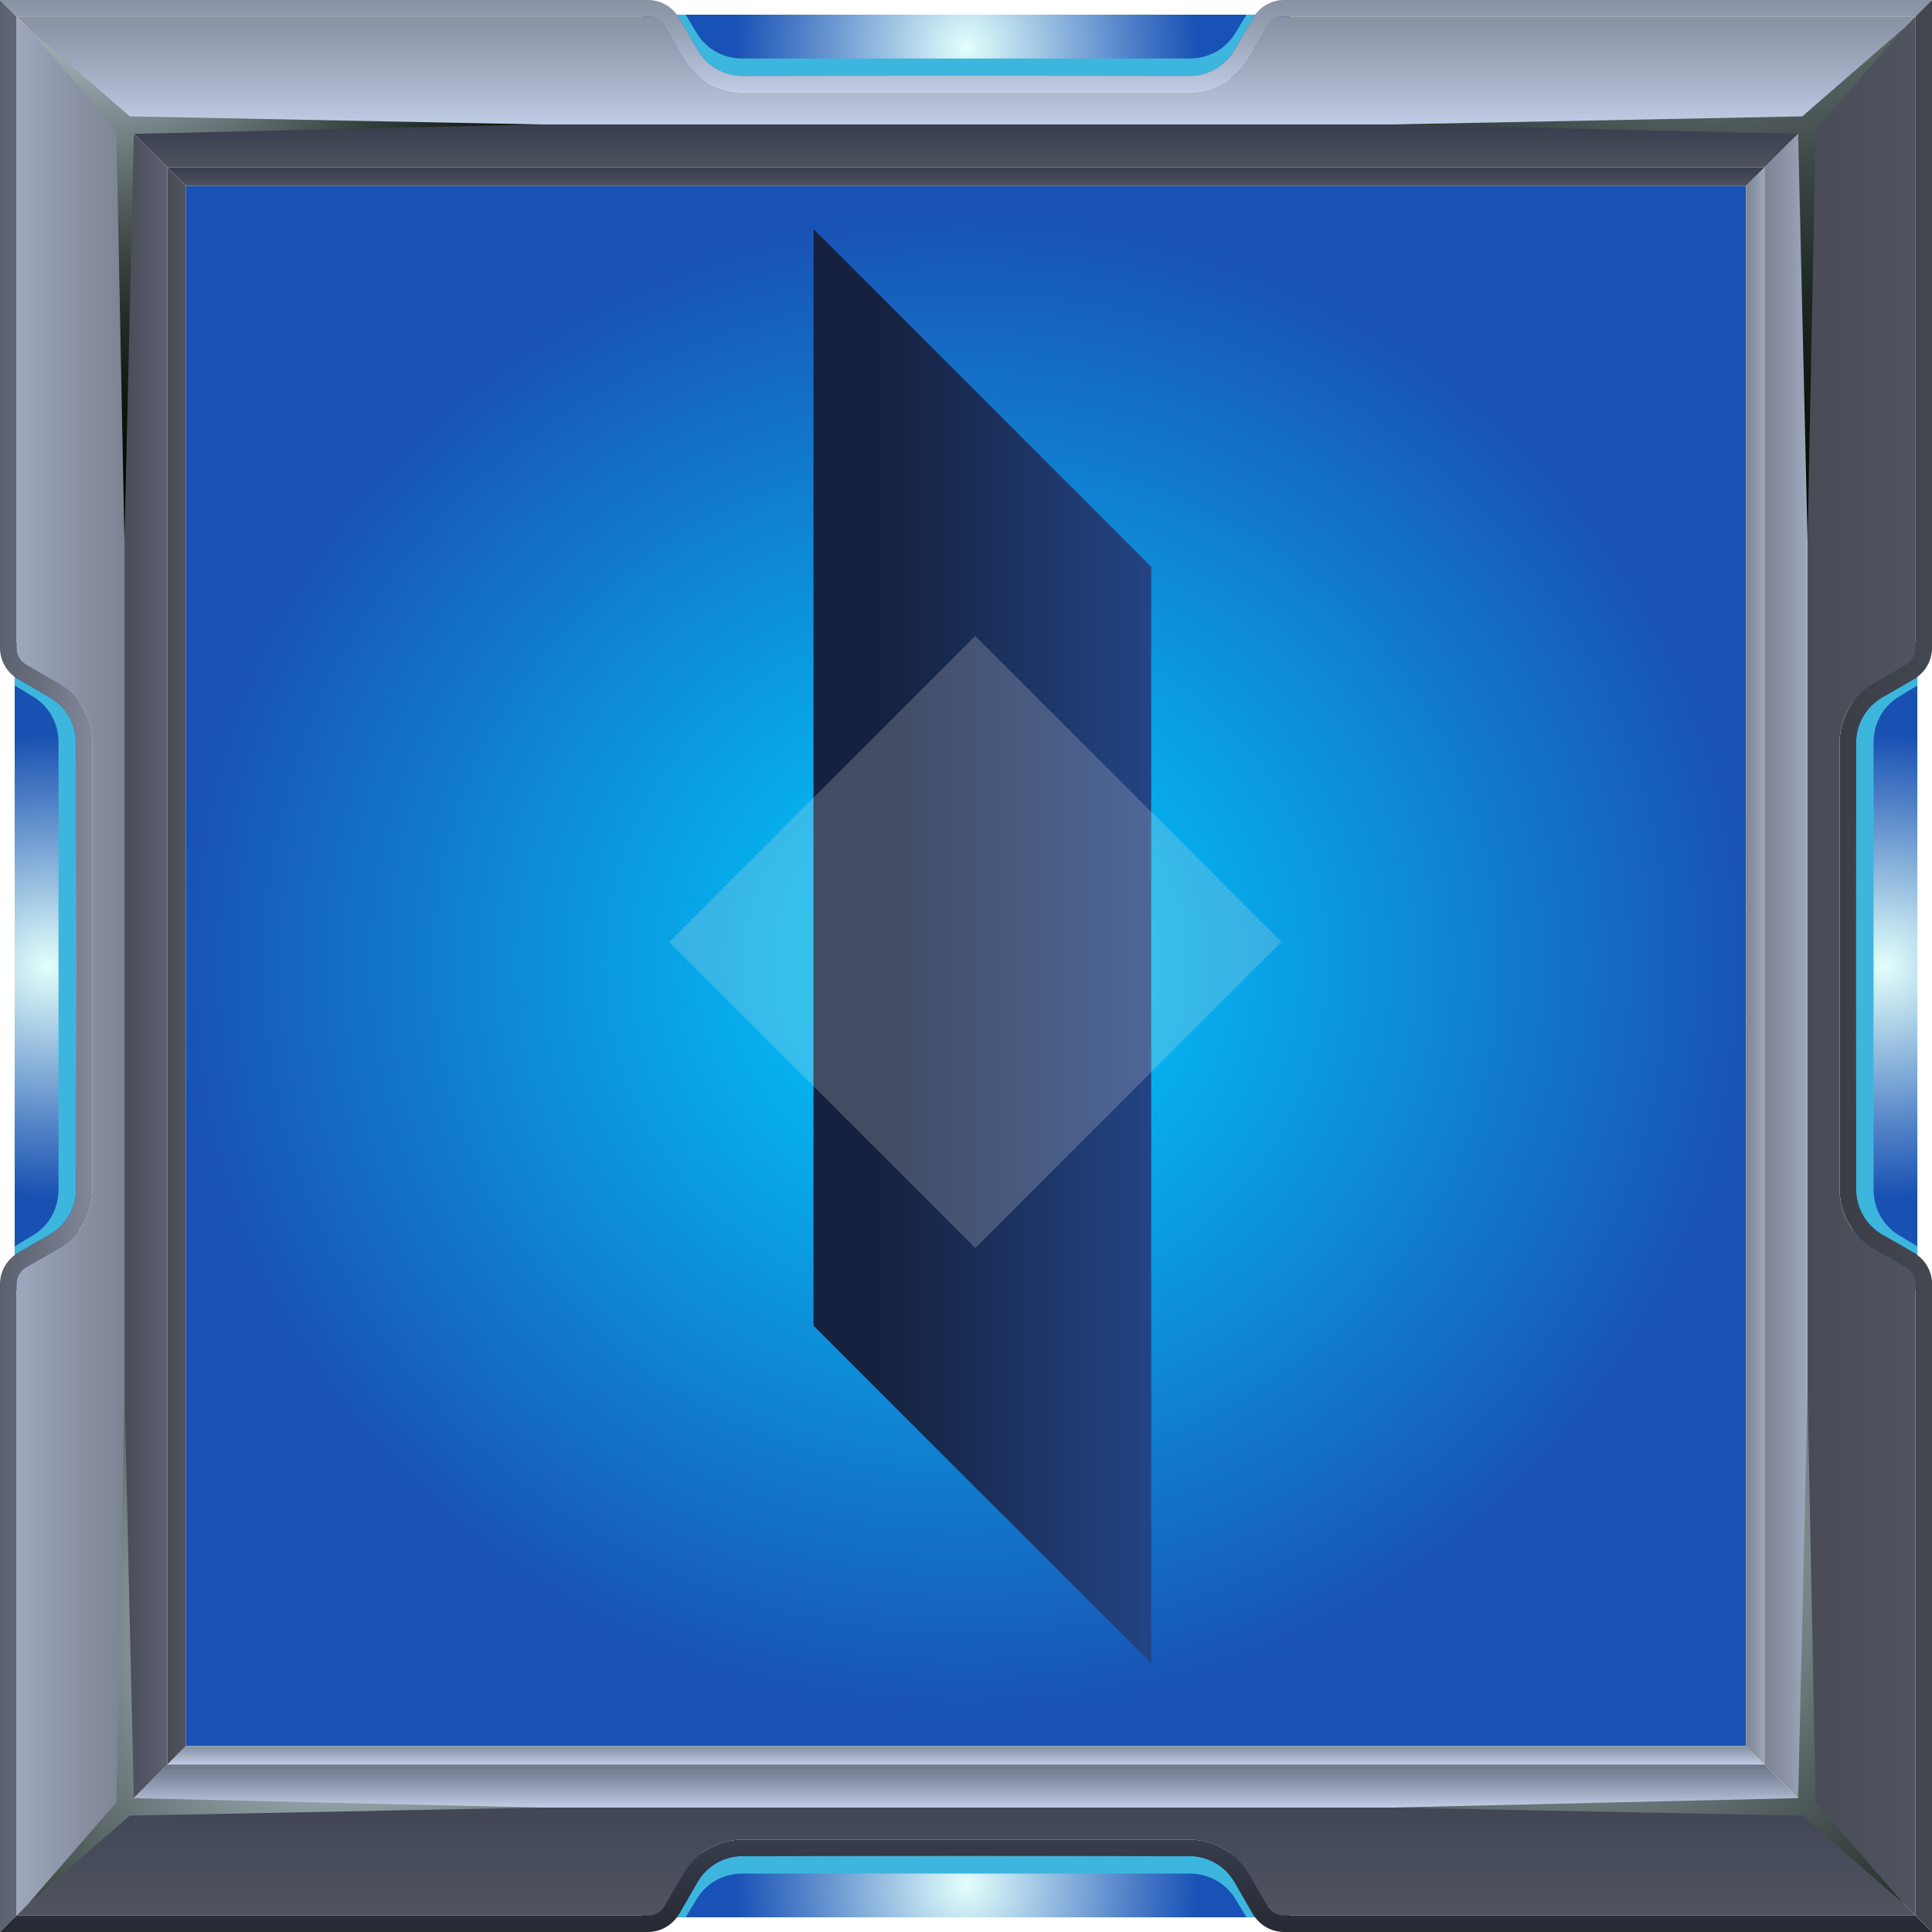 <svg xmlns="http://www.w3.org/2000/svg" xmlns:xlink="http://www.w3.org/1999/xlink" viewBox="0 0 1033.26 1033.26"><defs><style>.cls-1{isolation:isolate;}.cls-2{fill:url(#Безымянный_градиент_15);}.cls-10,.cls-11,.cls-12,.cls-13,.cls-14,.cls-15,.cls-16,.cls-17,.cls-18,.cls-19,.cls-20,.cls-21,.cls-22,.cls-23,.cls-24,.cls-25,.cls-26,.cls-27,.cls-3,.cls-4,.cls-5,.cls-6,.cls-7,.cls-8,.cls-9{fill-rule:evenodd;}.cls-3{fill:url(#Безымянный_градиент_25);}.cls-4{fill:url(#linear-gradient);}.cls-5{fill:#3db6dd;mix-blend-mode:multiply;}.cls-6{fill:url(#linear-gradient-2);}.cls-7{fill:url(#linear-gradient-3);}.cls-8{fill:url(#linear-gradient-4);}.cls-9{fill:url(#Безымянный_градиент_22);}.cls-10{fill:url(#Безымянный_градиент_22-2);}.cls-11{fill:url(#linear-gradient-5);}.cls-12{fill:url(#linear-gradient-6);}.cls-13{fill:url(#linear-gradient-7);}.cls-14{fill:url(#linear-gradient-8);}.cls-15{fill:url(#linear-gradient-9);}.cls-16{fill:url(#linear-gradient-10);}.cls-17{fill:url(#linear-gradient-11);}.cls-18{fill:url(#linear-gradient-12);}.cls-19{fill:url(#Безымянный_градиент_23);}.cls-20{fill:url(#linear-gradient-13);}.cls-21{fill:url(#linear-gradient-14);}.cls-22{fill:url(#linear-gradient-15);}.cls-23{fill:url(#linear-gradient-16);}.cls-24,.cls-25,.cls-26,.cls-27{mix-blend-mode:screen;}.cls-24{fill:url(#New_Gradient_Swatch_3);}.cls-25{fill:url(#New_Gradient_Swatch_3-2);}.cls-26{fill:url(#New_Gradient_Swatch_3-3);}.cls-27{fill:url(#New_Gradient_Swatch_3-4);}.cls-28{fill:url(#Безымянный_градиент_82);}.cls-29{fill:#e5e5e5;opacity:0.22;}</style><radialGradient id="Безымянный_градиент_15" cx="832" cy="369.32" r="484.42" gradientTransform="translate(-215.61 205.19) scale(0.88 0.84)" gradientUnits="userSpaceOnUse"><stop offset="0" stop-color="#00d0ff"/><stop offset="0.42" stop-color="#0a9de1"/><stop offset="1" stop-color="#1951b4"/></radialGradient><radialGradient id="Безымянный_градиент_25" cx="25.26" cy="516.63" r="123.5" gradientUnits="userSpaceOnUse"><stop offset="0" stop-color="#e3fffb"/><stop offset="0.12" stop-color="#caeaf2"/><stop offset="0.73" stop-color="#4c7dc4"/><stop offset="1" stop-color="#1951b2"/></radialGradient><linearGradient id="linear-gradient" x1="8.8" y1="516.63" x2="66.56" y2="516.63" gradientUnits="userSpaceOnUse"><stop offset="0" stop-color="#9fa8bd"/><stop offset="0.57" stop-color="#8991a3"/><stop offset="1" stop-color="#7c8494"/></linearGradient><linearGradient id="linear-gradient-2" x1="89.58" y1="516.63" x2="99.49" y2="516.63" gradientUnits="userSpaceOnUse"><stop offset="0" stop-color="#494c57"/><stop offset="1" stop-color="#50545e"/></linearGradient><linearGradient id="linear-gradient-3" y1="516.63" x2="49.41" y2="516.63" gradientUnits="userSpaceOnUse"><stop offset="0" stop-color="#5c616e"/><stop offset="0.41" stop-color="#696e7d"/><stop offset="1" stop-color="#818899"/></linearGradient><linearGradient id="linear-gradient-4" x1="66.56" y1="516.63" x2="89.58" y2="516.63" gradientUnits="userSpaceOnUse"><stop offset="0" stop-color="#494c57"/><stop offset="0.59" stop-color="#545866"/><stop offset="1" stop-color="#5d6273"/></linearGradient><radialGradient id="Безымянный_градиент_22" cx="516.63" cy="25.26" r="123.5" gradientUnits="userSpaceOnUse"><stop offset="0" stop-color="#e3fffb"/><stop offset="0.12" stop-color="#caeaf3"/><stop offset="0.73" stop-color="#4c7dc7"/><stop offset="1" stop-color="#1952b6"/></radialGradient><radialGradient id="Безымянный_градиент_22-2" cx="-1801.59" cy="4549.02" r="123.5" gradientTransform="translate(-1284.96 5557.03) rotate(180)" xlink:href="#Безымянный_градиент_22"/><linearGradient id="linear-gradient-5" x1="516.63" y1="66.55" x2="516.63" y2="8.8" gradientUnits="userSpaceOnUse"><stop offset="0" stop-color="#c1cce6"/><stop offset="0.17" stop-color="#b6c0d8"/><stop offset="0.72" stop-color="#959fb2"/><stop offset="1" stop-color="#8992a3"/></linearGradient><linearGradient id="linear-gradient-6" x1="516.63" y1="99.49" x2="516.63" y2="89.57" gradientUnits="userSpaceOnUse"><stop offset="0" stop-color="#50545e"/><stop offset="0.33" stop-color="#474b58"/><stop offset="1" stop-color="#383d4f"/></linearGradient><linearGradient id="linear-gradient-7" x1="516.63" y1="49.41" x2="516.63" y2="0" xlink:href="#linear-gradient-5"/><linearGradient id="linear-gradient-8" x1="516.63" y1="89.57" x2="516.63" y2="66.55" xlink:href="#linear-gradient-6"/><linearGradient id="linear-gradient-9" x1="516.63" y1="1024.46" x2="516.63" y2="966.71" gradientUnits="userSpaceOnUse"><stop offset="0" stop-color="#50545e"/><stop offset="0.01" stop-color="#50545e"/><stop offset="1" stop-color="#414657"/></linearGradient><linearGradient id="linear-gradient-10" x1="516.63" y1="943.69" x2="516.63" y2="933.77" xlink:href="#linear-gradient-5"/><linearGradient id="linear-gradient-11" x1="516.63" y1="1033.26" x2="516.63" y2="983.85" gradientUnits="userSpaceOnUse"><stop offset="0" stop-color="#272a33"/><stop offset="0.62" stop-color="#313542"/><stop offset="1" stop-color="#383d4d"/></linearGradient><linearGradient id="linear-gradient-12" x1="516.63" y1="966.71" x2="516.63" y2="943.69" gradientUnits="userSpaceOnUse"><stop offset="0" stop-color="#c1cce6"/><stop offset="0.36" stop-color="#9ea8bf"/><stop offset="0.78" stop-color="#7b8599"/><stop offset="1" stop-color="#6d778a"/></linearGradient><radialGradient id="Безымянный_градиент_23" cx="1008.01" cy="516.63" r="123.5" gradientUnits="userSpaceOnUse"><stop offset="0" stop-color="#e3fffb"/><stop offset="0.12" stop-color="#caeaf2"/><stop offset="0.73" stop-color="#4c7dc5"/><stop offset="1" stop-color="#1951b3"/></radialGradient><linearGradient id="linear-gradient-13" x1="966.72" y1="516.63" x2="1024.46" y2="516.63" xlink:href="#linear-gradient-2"/><linearGradient id="linear-gradient-14" x1="933.77" y1="516.63" x2="943.69" y2="516.63" gradientUnits="userSpaceOnUse"><stop offset="0" stop-color="#7c8494"/><stop offset="0.43" stop-color="#8991a3"/><stop offset="1" stop-color="#9fa8bd"/></linearGradient><linearGradient id="linear-gradient-15" x1="983.85" y1="516.63" x2="1033.26" y2="516.63" gradientUnits="userSpaceOnUse"><stop offset="0" stop-color="#3c3e47"/><stop offset="1" stop-color="#43474f"/></linearGradient><linearGradient id="linear-gradient-16" x1="943.69" y1="516.63" x2="966.72" y2="516.63" xlink:href="#linear-gradient-14"/><radialGradient id="New_Gradient_Swatch_3" cx="58.08" cy="-18.52" r="302.6" gradientUnits="userSpaceOnUse"><stop offset="0" stop-color="#e0f2ff"/><stop offset="0.09" stop-color="#bacbd4"/><stop offset="0.23" stop-color="#8a989d"/><stop offset="0.37" stop-color="#606c6d"/><stop offset="0.5" stop-color="#3d4846"/><stop offset="0.63" stop-color="#222c27"/><stop offset="0.76" stop-color="#0f1811"/><stop offset="0.89" stop-color="#040c04"/><stop offset="1" stop-color="#000800"/></radialGradient><radialGradient id="New_Gradient_Swatch_3-2" cx="913.33" cy="-125.16" r="439.76" xlink:href="#New_Gradient_Swatch_3"/><radialGradient id="New_Gradient_Swatch_3-3" cx="181.79" cy="873.68" r="429.92" xlink:href="#New_Gradient_Swatch_3"/><radialGradient id="New_Gradient_Swatch_3-4" cx="847.21" cy="820.36" r="426.2" xlink:href="#New_Gradient_Swatch_3"/><linearGradient id="Безымянный_градиент_82" x1="435.06" y1="506.05" x2="615.69" y2="506.05" gradientUnits="userSpaceOnUse"><stop offset="0.2" stop-color="#15213f"/><stop offset="1" stop-color="#234483"/></linearGradient></defs><g class="cls-1"><g id="Слой_2" data-name="Слой 2"><g id="Layer_1" data-name="Layer 1"><rect class="cls-2" x="99.49" y="99.49" width="834.28" height="834.28"/><path class="cls-3" d="M7.85,342.84V690.42l18.6-10.74A31.67,31.67,0,0,0,42.66,651.6V381.67a31.67,31.67,0,0,0-16.21-28.09L7.85,342.84Z"/><path class="cls-4" d="M8.8,8.8V346.19a10.56,10.56,0,0,0,5.5,9.53l16.41,9.47A37.72,37.72,0,0,1,42,375.13a37,37,0,0,1,7.37,22.46V635.68A36.93,36.93,0,0,1,42,658.13a37.88,37.88,0,0,1-11.33,10L14.3,677.55a10.55,10.55,0,0,0-5.5,9.52v337.39l57.75-57.75V66.55L8.8,8.8Z"/><path class="cls-5" d="M31.31,397.45V635.81c0,10.52-4.94,19.54-13.56,24.8l-9.9,6v4.61a21.52,21.52,0,0,1,2.06-1.35l16.4-9.47a27.94,27.94,0,0,0,14.3-24.77V397.59a28,28,0,0,0-14.3-24.78l-16.4-9.47A21.45,21.45,0,0,1,7.85,362v4.61l9.9,6c8.62,5.26,13.56,14.29,13.56,24.8Z"/><polygon class="cls-6" points="99.49 516.63 99.49 99.49 89.58 89.57 89.58 516.63 89.58 943.7 99.49 933.77 99.49 516.63 99.49 516.63"/><path class="cls-7" d="M8.8,343.39V8.8L0,0V346.19A19.3,19.3,0,0,0,7.85,362a21.45,21.45,0,0,0,2.06,1.34l16.4,9.47a28,28,0,0,1,14.3,24.78V635.68a27.94,27.94,0,0,1-14.3,24.77l-16.4,9.47a21.52,21.52,0,0,0-2.06,1.35A19.28,19.28,0,0,0,0,687.07v346.19l8.8-8.8V687.07a10.55,10.55,0,0,1,5.5-9.52l16.41-9.47a37.88,37.88,0,0,0,11.33-10,36.93,36.93,0,0,0,7.37-22.45V397.59A37,37,0,0,0,42,375.13a37.72,37.72,0,0,0-11.33-9.94L14.3,355.72a10.56,10.56,0,0,1-5.5-9.53v-2.8Z"/><polygon class="cls-8" points="89.58 516.63 89.58 89.57 66.56 66.55 66.56 966.71 89.58 943.7 89.58 516.63 89.58 516.63"/><path class="cls-9" d="M690.42,7.85H342.84l10.74,18.6a31.67,31.67,0,0,0,28.09,16.21H651.6a31.66,31.66,0,0,0,28.08-16.21l10.74-18.6Z"/><path class="cls-10" d="M342.84,1025.42H690.42l-10.73-18.6a31.69,31.69,0,0,0-28.1-16.22H381.67a31.66,31.66,0,0,0-28.09,16.22l-10.74,18.6Z"/><path class="cls-11" d="M1024.46,8.8H687.08a10.54,10.54,0,0,0-9.53,5.51l-9.47,16.4a37.88,37.88,0,0,1-10,11.33,36.84,36.84,0,0,1-22.45,7.37H397.59A36.89,36.89,0,0,1,375.13,42a37.72,37.72,0,0,1-9.94-11.33l-9.47-16.4a10.54,10.54,0,0,0-9.53-5.51H8.8L66.55,66.55H966.72L1024.46,8.8Z"/><path class="cls-5" d="M635.81,31.31H397.46c-10.52,0-19.55-4.93-24.81-13.56l-6-9.9H362a20.65,20.65,0,0,1,1.34,2.05l9.48,16.41a27.93,27.93,0,0,0,24.77,14.3H635.68a27.94,27.94,0,0,0,24.77-14.3L669.92,9.9a22.68,22.68,0,0,1,1.35-2.05h-4.61l-6,9.9c-5.26,8.63-14.28,13.56-24.8,13.56Z"/><polygon class="cls-12" points="516.64 99.49 933.77 99.49 943.69 89.57 516.64 89.57 89.58 89.57 99.49 99.49 516.64 99.49 516.64 99.49"/><path class="cls-13" d="M689.87,8.8h334.59l8.8-8.8H687.08a19.28,19.28,0,0,0-15.81,7.85,22.68,22.68,0,0,0-1.35,2.05l-9.47,16.41a27.94,27.94,0,0,1-24.77,14.3H397.59a27.93,27.93,0,0,1-24.77-14.3L363.34,9.9A20.65,20.65,0,0,0,362,7.85,19.28,19.28,0,0,0,346.19,0H0L8.8,8.8H346.19a10.54,10.54,0,0,1,9.53,5.51l9.47,16.4A37.72,37.72,0,0,0,375.13,42a36.89,36.89,0,0,0,22.46,7.37H635.68A36.84,36.84,0,0,0,658.13,42a37.88,37.88,0,0,0,10-11.33l9.47-16.4a10.54,10.54,0,0,1,9.53-5.51Z"/><polygon class="cls-14" points="516.64 89.57 943.69 89.57 966.72 66.55 66.55 66.55 89.58 89.57 516.64 89.57 516.64 89.57"/><path class="cls-15" d="M1024.46,1024.46H687.08a10.55,10.55,0,0,1-9.53-5.5l-9.47-16.4a37.92,37.92,0,0,0-10-11.34,36.91,36.91,0,0,0-22.45-7.37H397.59a37,37,0,0,0-22.46,7.37,37.76,37.76,0,0,0-9.94,11.34l-9.47,16.4a10.55,10.55,0,0,1-9.53,5.5H8.8l57.75-57.75H966.72l57.74,57.75Z"/><path class="cls-5" d="M635.81,1002H397.46c-10.52,0-19.55,4.93-24.81,13.55l-6,9.91H362a20.8,20.8,0,0,0,1.34-2.06l9.48-16.4a27.91,27.91,0,0,1,24.77-14.3H635.68a27.93,27.93,0,0,1,24.77,14.3l9.47,16.4a22.85,22.85,0,0,0,1.35,2.06h-4.61l-6-9.91c-5.26-8.62-14.28-13.55-24.8-13.55Z"/><polygon class="cls-16" points="516.64 933.77 933.77 933.77 943.69 943.69 516.64 943.69 89.58 943.69 99.49 933.77 516.64 933.77 516.64 933.77"/><path class="cls-17" d="M689.87,1024.46h334.59l8.8,8.8H687.08a19.28,19.28,0,0,1-15.81-7.84,22.85,22.85,0,0,1-1.35-2.06l-9.47-16.4a27.93,27.93,0,0,0-24.77-14.3H397.59a27.91,27.91,0,0,0-24.77,14.3l-9.48,16.4a20.8,20.8,0,0,1-1.34,2.06,19.28,19.28,0,0,1-15.81,7.84H0l8.8-8.8H346.19a10.55,10.55,0,0,0,9.53-5.5l9.47-16.4a37.76,37.76,0,0,1,9.94-11.34,37,37,0,0,1,22.46-7.37H635.68a36.91,36.91,0,0,1,22.45,7.37,37.92,37.92,0,0,1,10,11.34l9.47,16.4a10.55,10.55,0,0,0,9.53,5.5Z"/><polygon class="cls-18" points="516.64 943.69 943.69 943.69 966.72 966.71 66.55 966.71 89.58 943.69 516.64 943.69 516.64 943.69"/><path class="cls-19" d="M1025.42,342.84V690.42l-18.6-10.74a31.65,31.65,0,0,1-16.21-28.08V381.67a31.65,31.65,0,0,1,16.21-28.09l18.6-10.74Z"/><path class="cls-20" d="M1024.46,8.8V346.19a10.55,10.55,0,0,1-5.5,9.53l-16.4,9.47a37.76,37.76,0,0,0-11.34,9.94,37,37,0,0,0-7.37,22.46V635.68a36.93,36.93,0,0,0,7.37,22.45,37.92,37.92,0,0,0,11.34,10l16.4,9.47a10.53,10.53,0,0,1,5.5,9.52v337.39l-57.74-57.75V66.55L1024.46,8.8Z"/><path class="cls-5" d="M1002,397.45V635.81c0,10.52,4.93,19.54,13.55,24.8l9.91,6v4.61c-.66-.48-1.34-.93-2.05-1.35L1007,660.45a27.93,27.93,0,0,1-14.3-24.77V397.59a27.93,27.93,0,0,1,14.3-24.78l16.41-9.47c.71-.42,1.39-.86,2.05-1.34v4.61l-9.91,6c-8.62,5.26-13.55,14.29-13.55,24.8Z"/><polygon class="cls-21" points="933.77 516.63 933.77 99.49 943.69 89.57 943.69 516.63 943.69 943.7 933.77 933.77 933.77 516.63 933.77 516.63"/><path class="cls-22" d="M1024.46,343.39V8.8l8.8-8.8V346.19a19.29,19.29,0,0,1-7.84,15.81c-.66.48-1.34.92-2.05,1.34L1007,372.81a27.93,27.93,0,0,0-14.3,24.78V635.68a27.93,27.93,0,0,0,14.3,24.77l16.41,9.47c.71.42,1.39.87,2.05,1.35a19.27,19.27,0,0,1,7.84,15.8v346.19l-8.8-8.8V687.07a10.53,10.53,0,0,0-5.5-9.52l-16.4-9.47a37.92,37.92,0,0,1-11.34-10,36.93,36.93,0,0,1-7.37-22.45V397.59a37,37,0,0,1,7.37-22.46,37.76,37.76,0,0,1,11.34-9.94l16.4-9.47a10.55,10.55,0,0,0,5.5-9.53v-2.8Z"/><polygon class="cls-23" points="943.69 516.63 943.69 89.57 966.72 66.55 966.72 966.71 943.69 943.7 943.69 516.63 943.69 516.63"/><polygon class="cls-24" points="66.56 289.16 62.24 69.39 15.06 15.07 69.39 62.24 288.79 66.55 71.59 71.59 66.56 289.16 66.56 289.16"/><polygon class="cls-25" points="966.72 289.16 971.03 69.39 1018.2 15.07 963.87 62.24 744.48 66.55 961.67 71.59 966.72 289.16 966.72 289.16"/><polygon class="cls-26" points="66.56 744.1 62.24 963.87 15.07 1018.2 69.39 971.03 288.79 966.71 71.59 961.67 66.56 744.1 66.56 744.1"/><polygon class="cls-27" points="966.72 744.1 971.03 963.87 1018.2 1018.2 963.87 971.03 744.48 966.71 961.67 961.67 966.72 744.1 966.72 744.1"/><polyline class="cls-28" points="435.06 708.96 435.06 122.52 615.69 303.15 615.69 889.59"/><rect class="cls-29" x="405.84" y="388.06" width="231.49" height="231.49" transform="translate(509.01 -221.26) rotate(45)"/></g></g></g></svg>